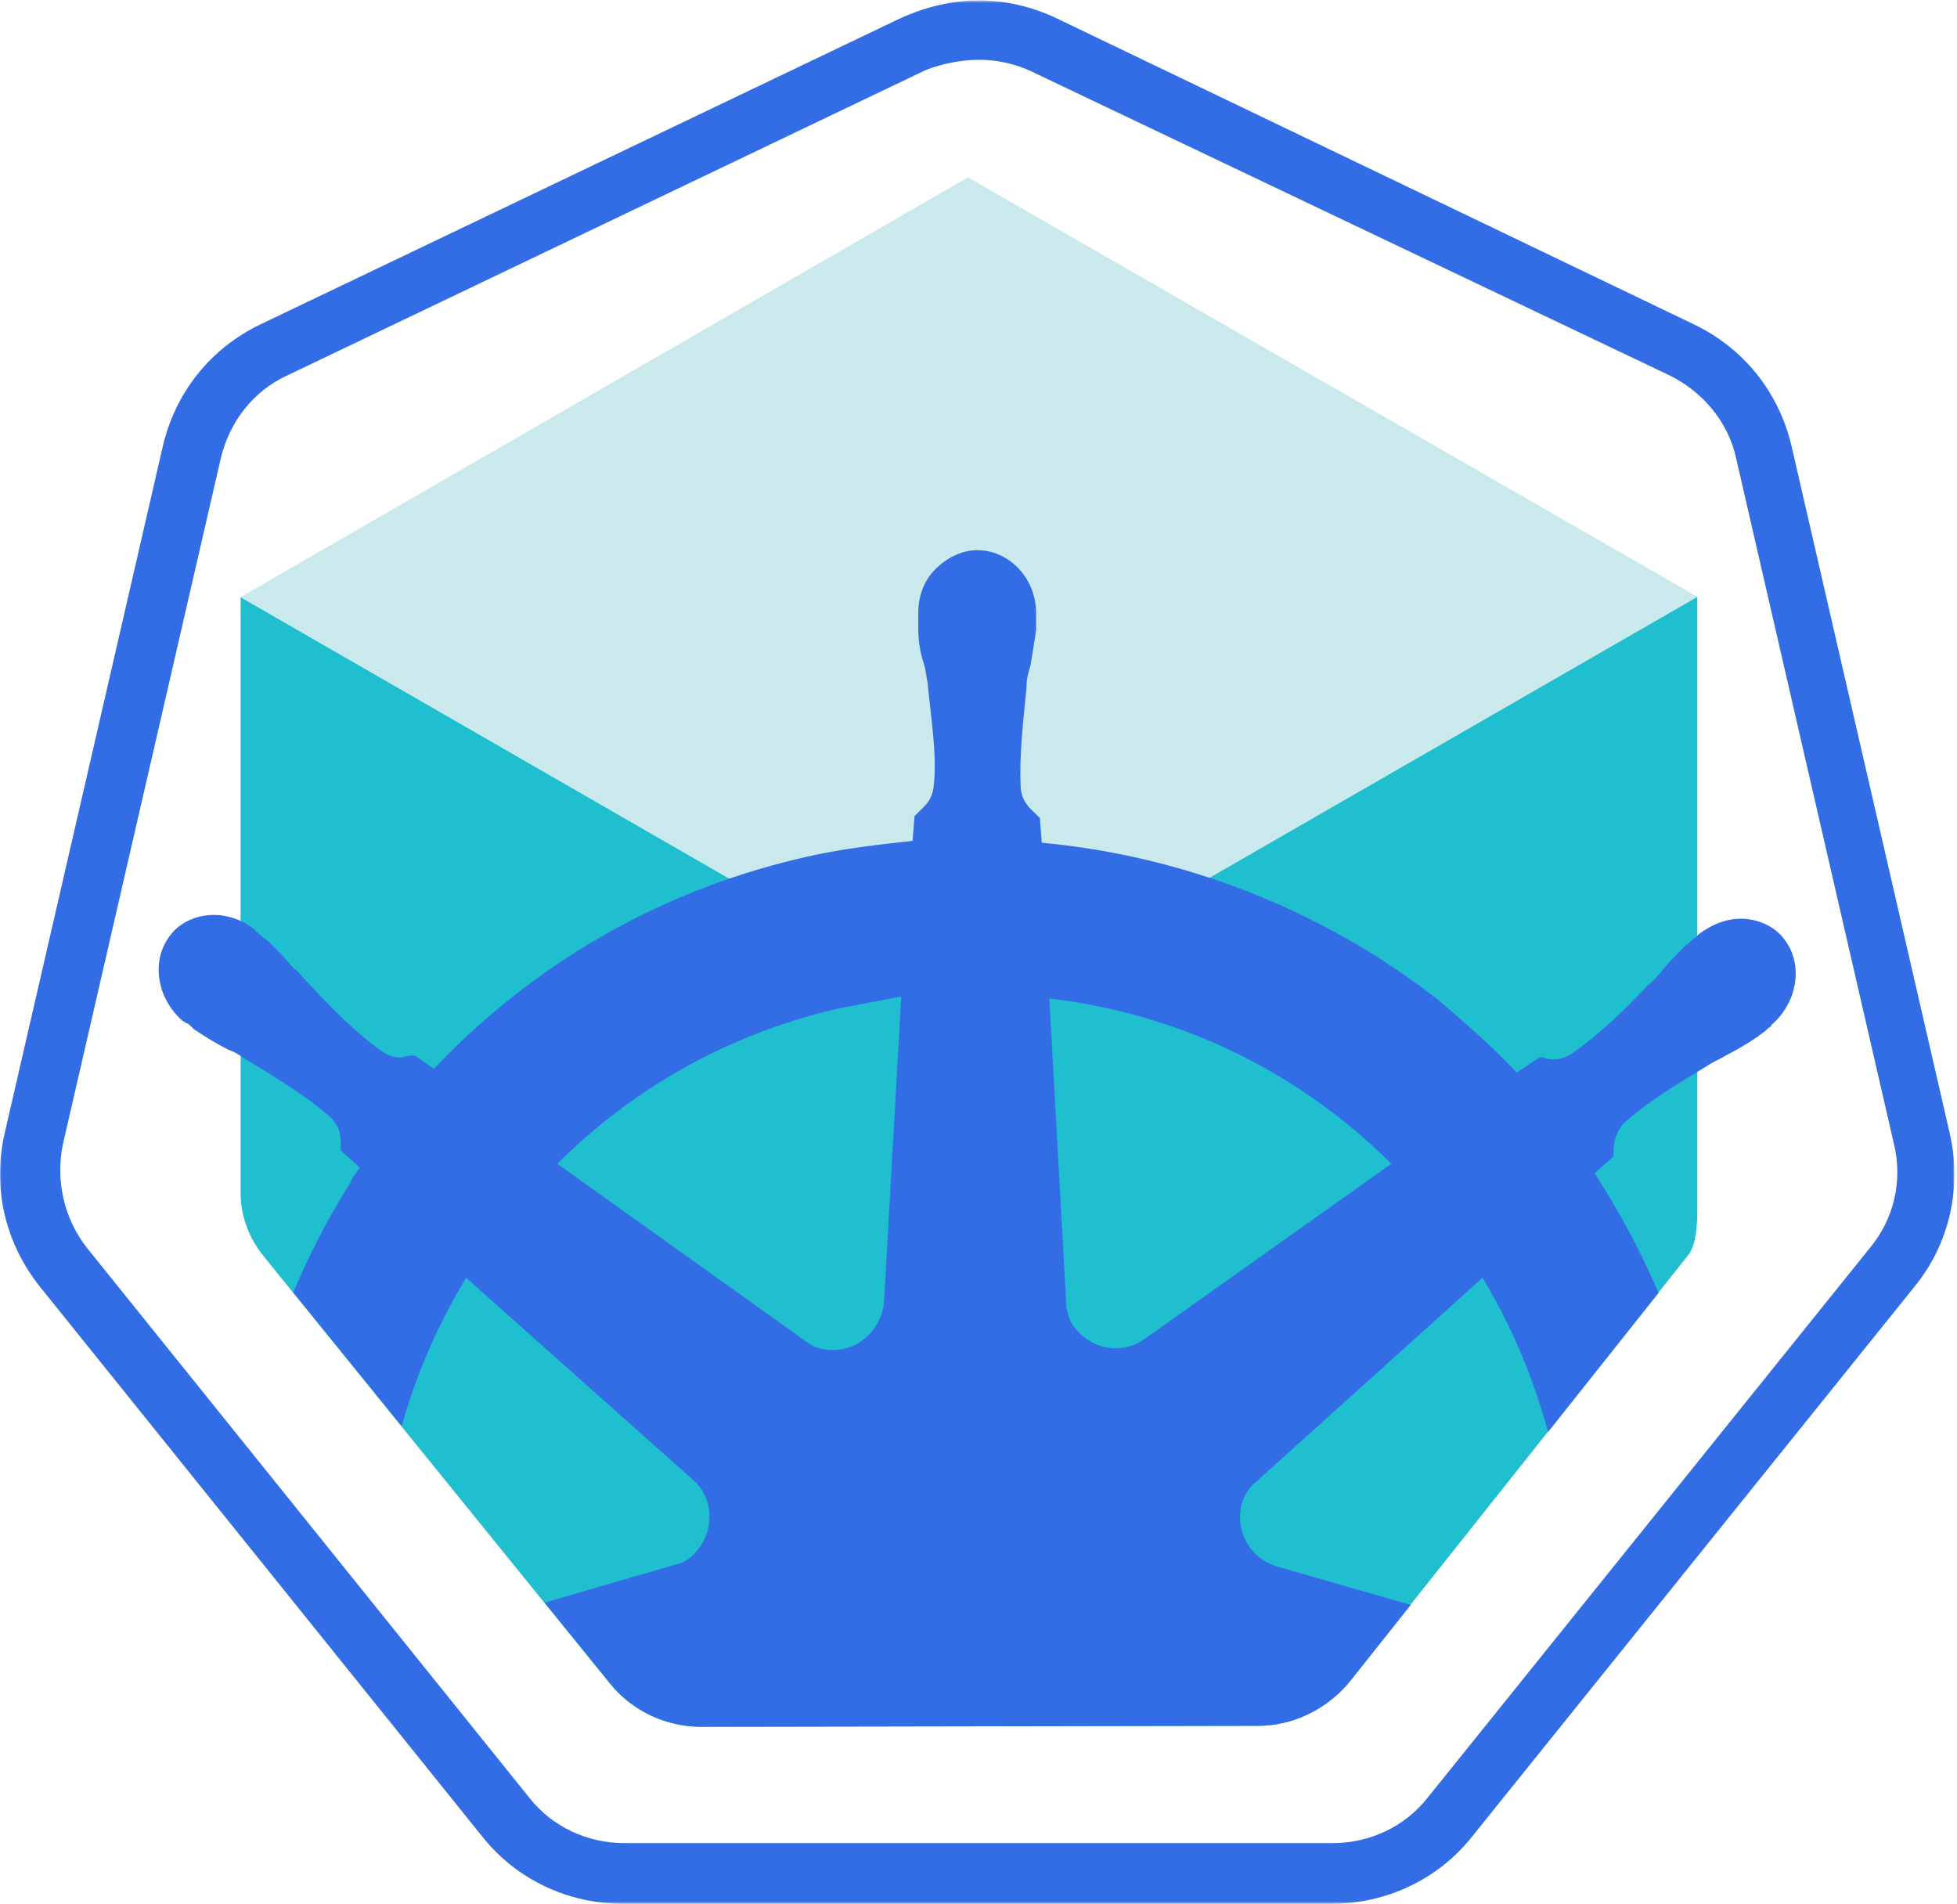 <?xml version="1.0" encoding="UTF-8" standalone="no"?>
<svg width="702" height="683" xmlns="http://www.w3.org/2000/svg" xmlns:xlink="http://www.w3.org/1999/xlink"><defs><path id="a" d="M701.06 684.263V1.593H0v682.67z"/></defs><g fill="none" fill-rule="evenodd"><g transform="translate(0 -1.445)"><mask id="b" fill="#fff"><use xlink:href="#a"/></mask><path d="M351.21 1.59c-9.517 0-19.038 2.27-28.104 6.346L93.736 117.638c-18.135 8.61-30.825 24.476-35.357 43.967L1.713 407.75c-4.533 19.49 0 39.438 12.694 55.305l158.654 197.184c12.242 15.415 30.825 24.024 50.317 24.024h254.306c19.49 0 38.074-8.61 50.316-24.024l158.654-197.184c12.694-15.415 17.227-35.814 12.694-55.305l-56.665-246.145c-4.533-19.491-17.223-35.358-35.358-43.967L378.863 7.936c-8.613-4.077-18.135-6.345-27.652-6.345m0 21.303c6.345 0 12.694 1.36 18.587 4.081l229.37 109.246c11.785 5.893 20.85 16.775 23.571 29.465l56.662 246.144c3.172 13.146 0 26.745-8.614 37.17L512.133 646.19c-8.161 10.426-20.851 16.319-33.997 16.319H223.834c-13.146 0-25.84-5.893-33.998-16.32L31.178 449c-8.157-10.425-11.33-24.024-8.613-37.17L79.23 165.686c3.172-13.146 11.786-24.024 23.572-29.465l229.37-109.698c5.893-2.269 12.694-3.629 19.039-3.629" fill="#326DE6" mask="url(#b)"/></g><path d="M218.498 603.501c8.133 10.21 20.329 15.846 33.06 15.846l199.57-.352c12.735 0 24.803-5.989 32.935-15.846l121.658-153.172c3.513-4.781 3.123-14.158 3.123-22.058V214.026L347.455 364.527v-.004L86.315 214.167V427.92c0 8.029 2.836 15.858 8.053 22.41l124.13 153.172z" fill="#1FBFCF"/><path fill="#C9E9EC" d="M347.455 364.526l261.39-150.496L347.21 63.62 86.315 214.158z"/><path d="M409.813 480.797c-7.494 4.77-17.716 3.41-23.85-4.089-2.044-2.044-2.724-4.769-3.404-7.493l-6.134-111.071c47.015 5.453 89.946 26.574 122.654 59.282l-89.266 63.371zm-92.67-14.311c-.684 9.542-8.178 17.72-18.4 17.72-2.725 0-6.13-.684-8.174-2.044l-90.63-64.736c27.939-27.939 62.69-47.015 101.532-55.873 7.494-1.365 14.308-2.729 21.806-4.09l-6.134 109.023zm254.845-45.65l6.814-6.134v-1.365c0-3.405.68-6.813 3.409-10.218 8.173-7.498 18.396-13.632 30.659-21.125 2.044-1.365 4.089-2.045 6.133-3.41 4.09-2.04 7.498-4.084 11.587-6.813.68-.68 2.04-1.36 3.405-2.724.68-.68 1.364-.68 1.364-1.365 9.539-8.174 11.583-21.8 4.77-30.659-3.41-4.773-9.539-7.498-15.672-7.498-5.454 0-10.223 2.045-14.992 5.454l-1.364 1.36c-1.36.684-2.045 2.044-3.405 2.724-3.409 3.41-6.134 6.134-8.858 9.543-1.365 1.36-2.725 3.404-4.77 4.769-9.542 10.222-18.4 18.396-27.258 24.53-2.044 1.364-4.089 2.044-6.133 2.044-1.36 0-2.725 0-4.09-.68h-1.36l-8.178 5.45c-8.858-9.539-18.396-17.717-27.938-25.895-40.882-32.023-90.626-51.784-142.41-56.553l-.685-8.858-1.36-1.365c-2.044-2.044-4.773-4.089-5.453-8.858-.68-10.903.68-23.17 2.044-36.797v-.68c0-2.044.68-4.769 1.365-6.814.68-4.089 1.36-8.178 2.044-12.947V219.82c0-12.263-9.542-22.486-21.125-22.486-5.45 0-10.903 2.725-14.992 6.814-4.089 4.09-6.133 9.538-6.133 15.672v5.454c0 4.768.684 8.857 2.044 12.942.685 2.045.685 4.09 1.365 6.818v.68c1.364 13.627 3.404 25.894 2.044 36.797-.68 4.769-3.409 6.814-5.453 8.858l-1.36 1.36-.685 8.858c-12.262 1.365-24.53 2.73-36.792 5.454-52.469 11.583-98.804 38.157-134.92 76.318l-6.814-4.773h-1.365c-1.36 0-2.724.684-4.085.684-2.044 0-4.089-.684-6.133-2.044-8.858-6.134-17.716-14.992-27.259-25.215-1.36-1.36-2.724-3.404-4.769-4.769-2.724-3.404-5.45-6.133-8.858-9.538-.68-.68-2.044-1.364-3.405-2.724-.684-.685-1.364-.685-1.364-1.365-4.09-3.409-9.538-5.453-14.992-5.453-6.133 0-12.263 2.729-15.671 7.498-6.814 8.858-4.77 22.485 4.769 30.663.684 0 .684.68 1.364.68 1.36.68 2.045 2.045 3.405 2.725 4.089 2.728 7.498 4.773 11.587 6.817 2.044.68 4.089 2.04 6.129 3.405 12.267 7.498 22.49 13.627 30.663 21.125 3.41 3.405 3.41 6.814 3.41 10.219v1.364l6.813 6.134c-1.364 2.044-2.725 3.404-3.405 5.449-7.991 12.628-14.776 25.795-20.437 39.339l38.846 47.932c5.254-18.55 12.947-36.47 23.153-53.199l81.087 72.23c7.498 6.129 8.178 17.716 2.045 25.21-2.045 2.724-4.77 4.768-8.174 5.453l-46.824 13.594L218.63 603.5c8.132 10.214 20.324 15.845 33.06 15.845l199.569-.352c12.731 0 24.8-5.984 32.936-15.846l21.842-27.503-47.844-13.76c-9.538-2.725-14.992-12.267-12.947-21.805.68-2.725 2.044-5.45 4.089-7.494l82.451-74.274c10.036 16.534 18.02 35.121 23.518 55.305l39.621-49.88a283.528 283.528 0 0 0-22.937-42.902z" fill="#326DE6"/></g></svg>